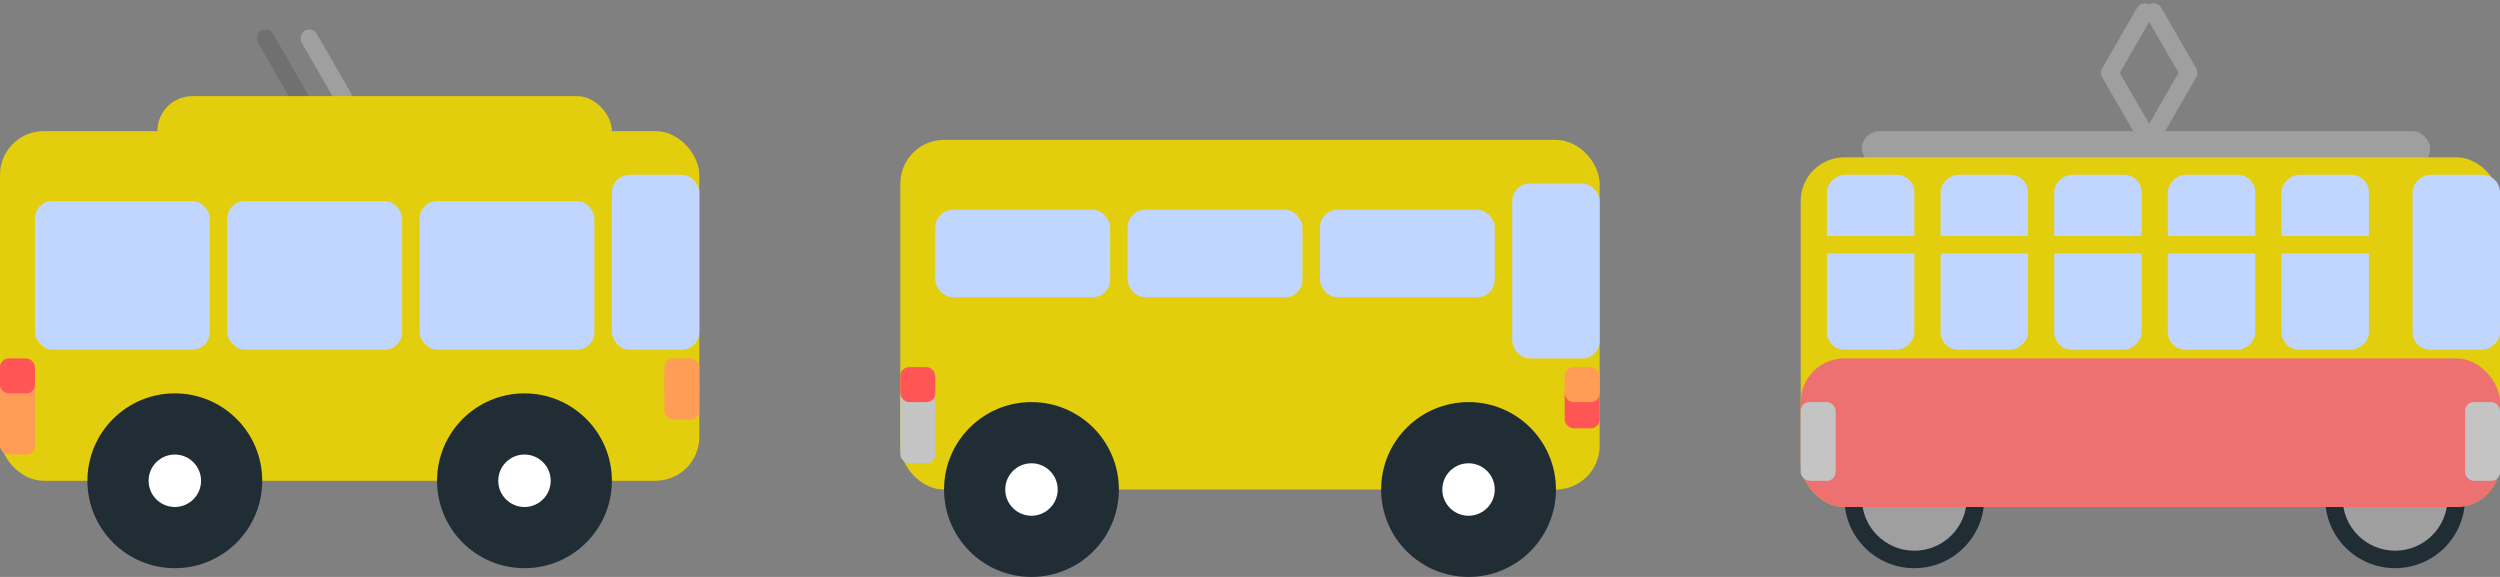 <svg width="286" height="66" viewBox="0 0 286 66" fill="none" xmlns="http://www.w3.org/2000/svg">
<rect x="0" y="0" width="286" height="66" fill="#808080" stroke="none"/>
<rect x="39" y="12.66" width="10" height="2" rx="1" transform="rotate(-120 39 12.66)" fill="#9F9F9F"/>
<rect x="34" y="12.66" width="10" height="2" rx="1" transform="rotate(-120 34 12.66)" fill="#707070"/>
<rect y="15" width="80" height="40" rx="5" fill="#E3CE0E"/>
<rect x="18" y="11" width="52" height="8" rx="4" fill="#E3CE0E"/>
<rect x="4" y="23" width="20" height="17" rx="2" fill="#C0D6FF"/>
<rect x="26" y="23" width="20" height="17" rx="2" fill="#C0D6FF"/>
<rect x="48" y="23" width="20" height="17" rx="2" fill="#C0D6FF"/>
<rect y="43" width="4" height="9" rx="1" fill="#FF9C55"/>
<rect y="41" width="4" height="4" rx="1" fill="#FF5555"/>
<rect x="76" y="43" width="4" height="5" rx="1" fill="#FF9C55"/>
<rect x="70" y="20" width="10" height="20" rx="2" fill="#C0D6FF"/>
<rect x="76" y="41" width="4" height="4" rx="1" fill="#FF9C55"/>
<circle cx="20" cy="55" r="10" fill="#212D34"/>
<circle cx="20" cy="55" r="3" fill="white"/>
<circle cx="60" cy="55" r="10" fill="#212D34"/>
<circle cx="60" cy="55" r="3" fill="white"/>
<rect x="103" y="16" width="80" height="40" rx="5" fill="#E3CE0E"/>
<rect x="107" y="24" width="20" height="10" rx="2" fill="#C0D6FF"/>
<rect x="129" y="24" width="20" height="10" rx="2" fill="#C0D6FF"/>
<rect x="151" y="24" width="20" height="10" rx="2" fill="#C0D6FF"/>
<rect x="103" y="44" width="4" height="9" rx="1" fill="#C4C4C4"/>
<rect x="103" y="42" width="4" height="4" rx="1" fill="#FF5555"/>
<rect x="179" y="44" width="4" height="5" rx="1" fill="#FF5555"/>
<rect x="173" y="21" width="10" height="20" rx="2" fill="#C0D6FF"/>
<rect x="179" y="42" width="4" height="4" rx="1" fill="#FF9C55"/>
<circle cx="118" cy="56" r="10" fill="#212D34"/>
<circle cx="118" cy="56" r="3" fill="white"/>
<circle cx="168" cy="56" r="10" fill="#212D34"/>
<circle cx="168" cy="56" r="3" fill="white"/>
<circle cx="219" cy="57" r="8" fill="#212D34"/>
<circle cx="219" cy="57" r="6" fill="#9F9F9F"/>
<circle cx="274" cy="57" r="8" fill="#212D34"/>
<circle cx="274" cy="57" r="6" fill="#9F9F9F"/>
<rect x="213" y="15" width="65" height="4" rx="2" fill="#9F9F9F"/>
<rect x="245" y="16.66" width="10" height="2" rx="1" transform="rotate(-120 245 16.66)" fill="#9F9F9F"/>
<rect x="245" y="15.66" width="10" height="2" rx="1" transform="rotate(-60 245 15.66)" fill="#9F9F9F"/>
<rect x="240" y="8.66" width="10" height="2" rx="1" transform="rotate(-60 240 8.66)" fill="#9F9F9F"/>
<rect x="250" y="9.66" width="10" height="2" rx="1" transform="rotate(-120 250 9.66)" fill="#9F9F9F"/>
<rect x="206" y="18" width="80" height="40" rx="5" fill="#E3CE0E"/>
<rect x="206" y="41" width="80" height="17" rx="5" fill="#ED7171"/>
<rect x="209" y="40" width="20" height="10" rx="2" transform="rotate(-90 209 40)" fill="#C0D6FF"/>
<rect x="222" y="40" width="20" height="10" rx="2" transform="rotate(-90 222 40)" fill="#C0D6FF"/>
<rect x="235" y="40" width="20" height="10" rx="2" transform="rotate(-90 235 40)" fill="#C0D6FF"/>
<rect x="248" y="40" width="20" height="10" rx="2" transform="rotate(-90 248 40)" fill="#C0D6FF"/>
<rect x="261" y="40" width="20" height="10" rx="2" transform="rotate(-90 261 40)" fill="#C0D6FF"/>
<rect x="276" y="40" width="20" height="10" rx="2" transform="rotate(-90 276 40)" fill="#C0D6FF"/>
<rect x="206" y="46" width="4" height="9" rx="1" fill="#C4C4C4"/>
<rect x="282" y="46" width="4" height="9" rx="1" fill="#C4C4C4"/>
<rect x="207" y="27" width="65" height="2" rx="1" fill="#E3CE0E"/>
</svg>
